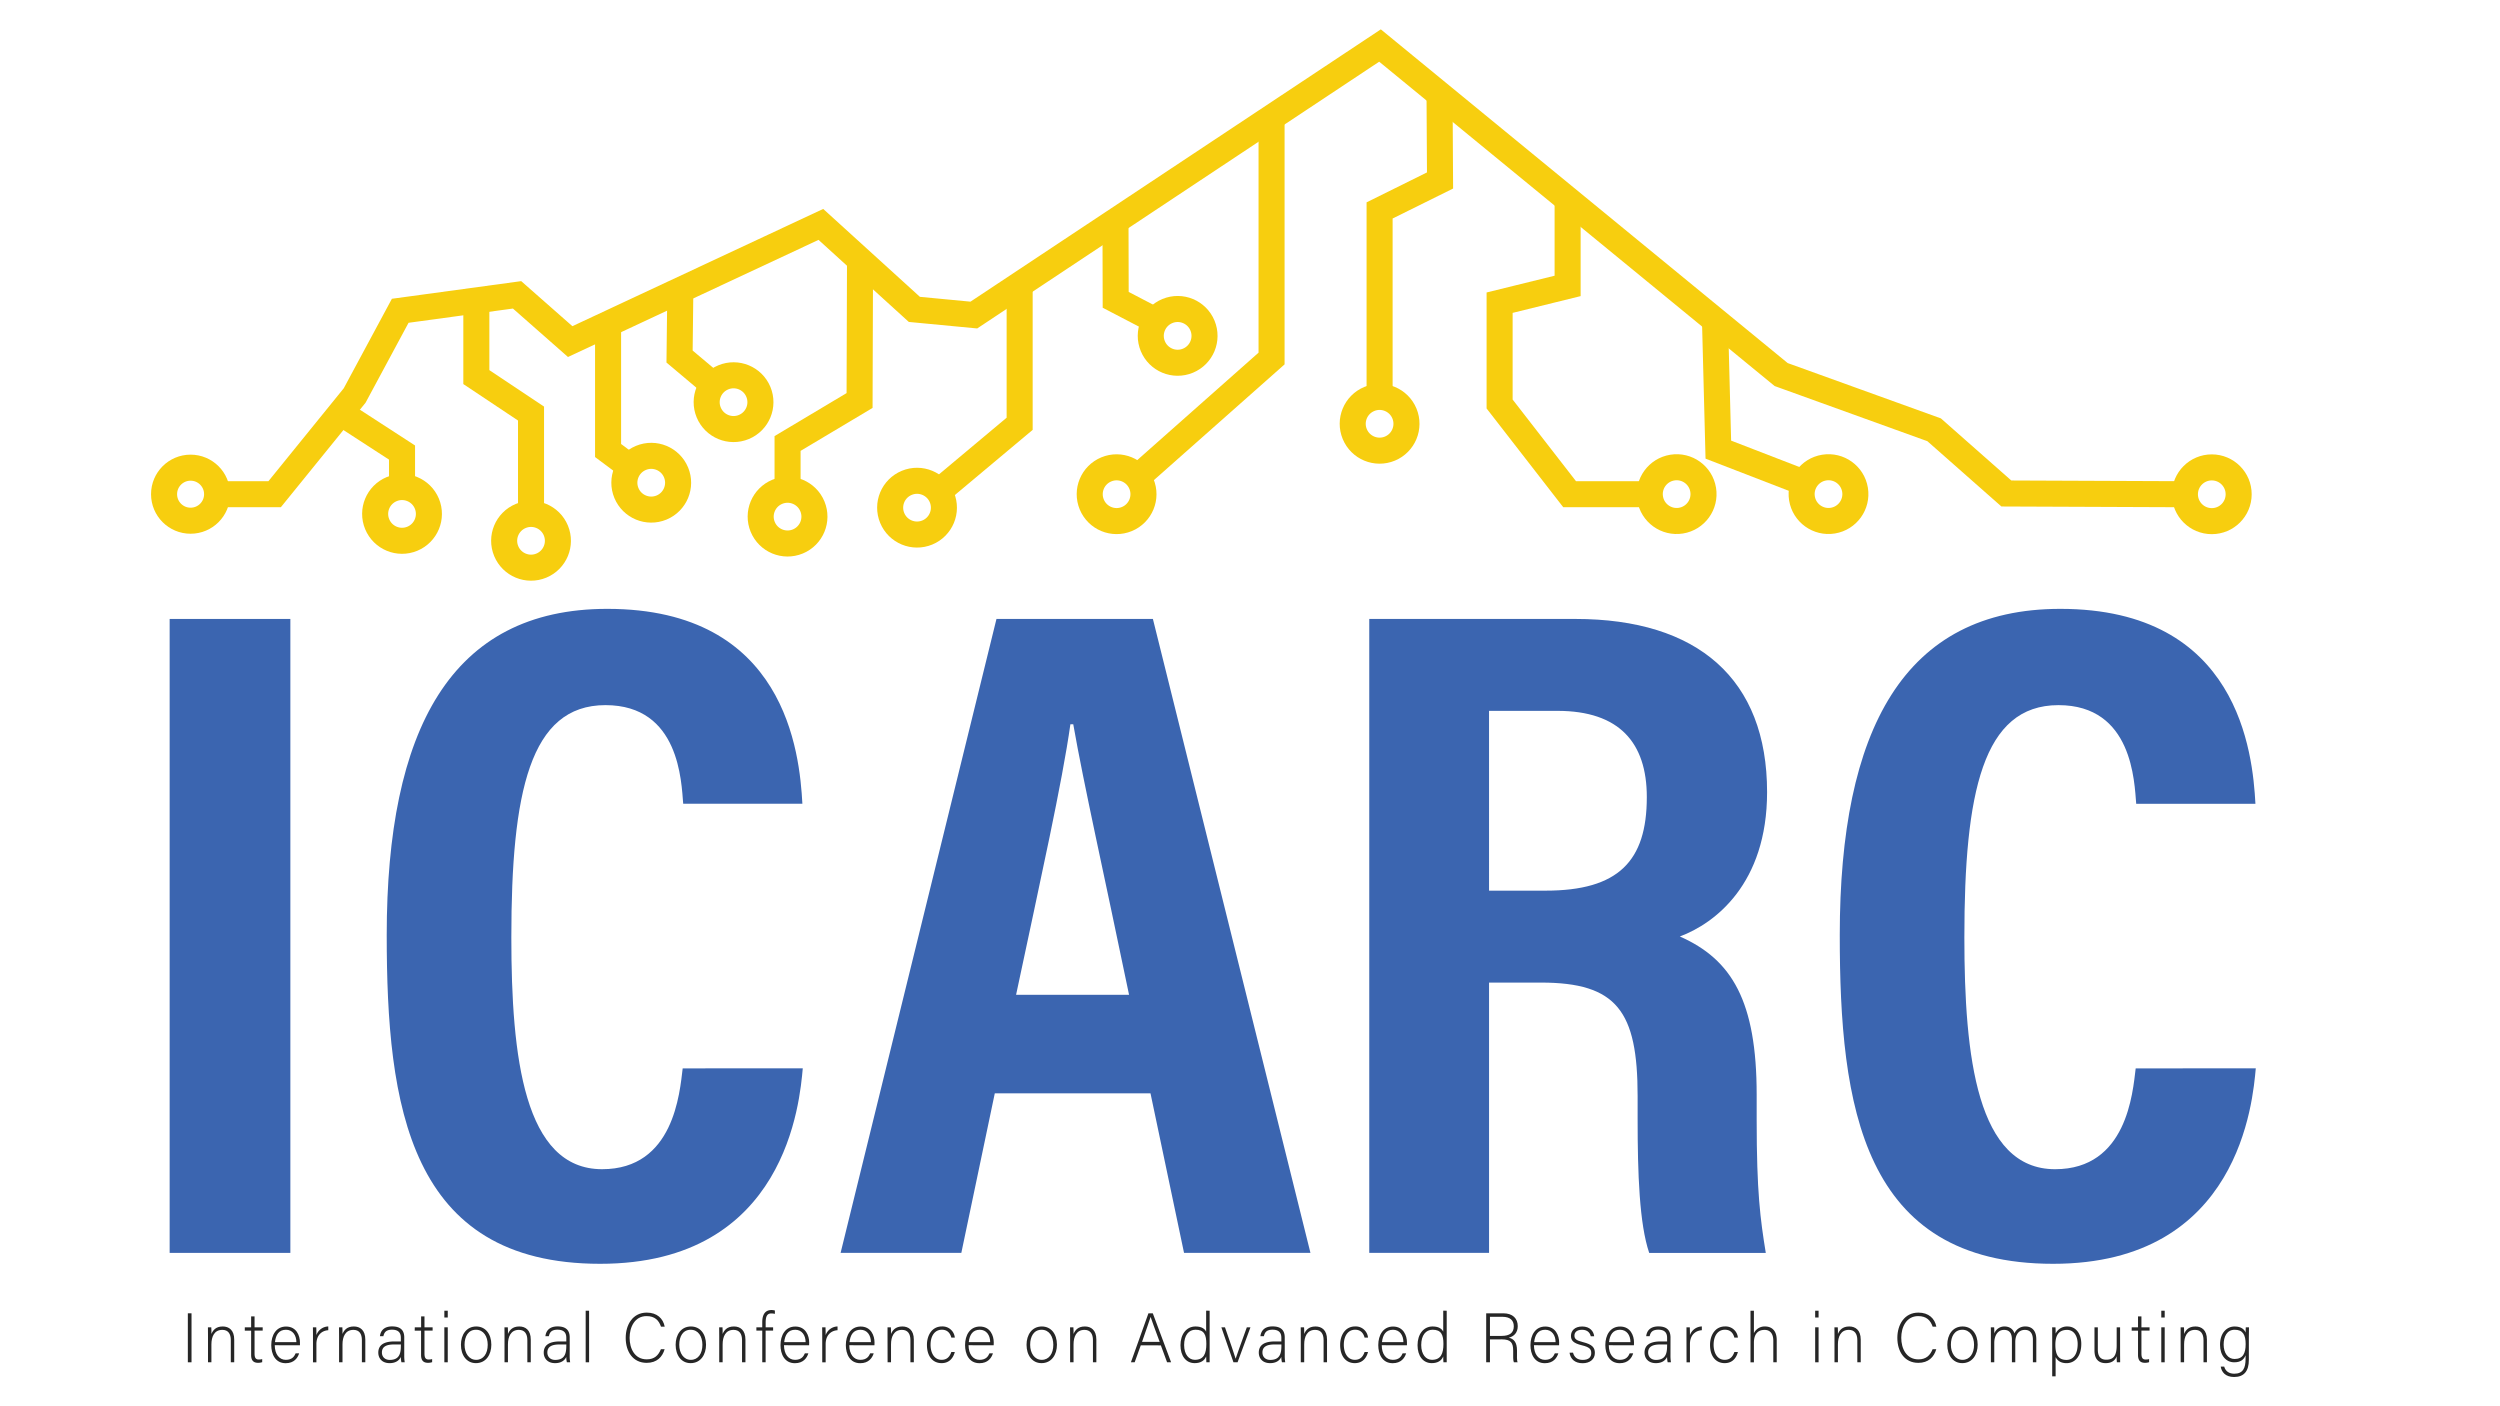 <svg id="Layer_1" data-name="Layer 1" xmlns="http://www.w3.org/2000/svg" viewBox="0 0 1920 1080"><defs><style>.cls-1{fill:none;stroke:#f7ce0f;stroke-miterlimit:10;stroke-width:20px;}.cls-2{fill:#3b65b0;}.cls-3{fill:#262626;}</style></defs><title>ICARC-Logo-color-svg</title><path class="cls-1" d="M161.05,379.54h49.88l61.44-75.79,35-65.07,89.74-12.24,40.79,35.9,192.53-90,71.8,65.27,45.68,4.35,311.93-207,308.09,252.7,117.48,42.42L1540.87,379l144.77.6"/><circle class="cls-1" cx="1698.65" cy="379.6" r="20.64"/><circle class="cls-1" cx="146.37" cy="379.54" r="20.37"/><path class="cls-1" d="M1317.12,246.14l2.56,99.18,65.92,25.48"/><circle class="cls-1" cx="1404.28" cy="379.54" r="20.64" transform="translate(-42.66 229.84) rotate(-9.22)"/><path class="cls-1" d="M1203.93,155.51v64.07l-52.23,12.88v77.81l53.76,69.27h69.13"/><circle class="cls-1" cx="1287.66" cy="379.54" r="20.64" transform="translate(-44.17 211.16) rotate(-9.22)"/><path class="cls-1" d="M1105.57,72.45q.2,33.09.38,66.16l-46.42,23V307.59"/><circle class="cls-1" cx="1059.53" cy="325.47" r="20.64" transform="translate(-43.9 430.24) rotate(-22.5)"/><path class="cls-1" d="M976.56,90.18V275.34l-103,91.23"/><circle class="cls-1" cx="857.55" cy="379.54" r="20.64" transform="translate(-79.97 357.07) rotate(-22.5)"/><path class="cls-1" d="M856.69,165.76q.07,32.25.16,64.51l35.33,18.44"/><circle class="cls-1" cx="904.44" cy="257.95" r="20.64" transform="translate(-29.87 365.75) rotate(-22.5)"/><path class="cls-1" d="M783.09,218.58V325.47l-64.57,54.07"/><circle class="cls-1" cx="704.28" cy="389.89" r="20.64" transform="translate(-95.59 299.2) rotate(-22.5)"/><path class="cls-1" d="M660.5,199.67l-.35,107.92q-27.66,16.5-55.3,33v38.93"/><circle class="cls-1" cx="604.85" cy="396.77" r="20.64" transform="translate(-105.8 261.67) rotate(-22.5)"/><path class="cls-1" d="M522.47,224.83l-.57,49,30,25.23"/><circle class="cls-1" cx="563.37" cy="308.87" r="20.64" transform="translate(-75.32 239.11) rotate(-22.5)"/><path class="cls-1" d="M467,248.71V346l16.46,12.29"/><circle class="cls-1" cx="500.15" cy="370.73" r="20.64" transform="translate(-103.8 219.62) rotate(-22.5)"/><path class="cls-1" d="M365.83,230.7v58.91l42,28v79.51"/><path class="cls-1" d="M261.66,317l47.1,30.56v26.53"/><circle class="cls-1" cx="308.76" cy="394.69" r="20.64" transform="translate(-127.54 148.2) rotate(-22.5)"/><circle class="cls-1" cx="407.84" cy="415.33" r="20.64" transform="translate(-127.9 187.69) rotate(-22.5)"/><path class="cls-2" d="M223,475.35V962.22H130.29V475.35Z"/><path class="cls-2" d="M616.53,820.49c-2.29,24.61-12.2,150.11-155.64,150.11C313.9,970.6,297,849,297,718.14c0-157.66,49.1-250.54,169.4-250.54,137.08,0,147.72,110.73,149.83,149.69H524.7c-1.44-16.56-2.66-75.75-59.72-75.75-58.12,0-72.27,67-72.27,178.41,0,91.81,9.72,178,69.71,178,55.16,0,59.58-58.79,61.88-77.44Z"/><path class="cls-2" d="M764,839.68,738.3,962.22H645.58L765.29,475.35H885.43l121,486.87H909.34L883.58,839.68ZM867.11,764c-19.28-93.18-34.72-161.28-42.85-207.77h-2.2c-6.29,44.82-22.67,118-41.71,207.77Z"/><path class="cls-2" d="M1143.59,754.62v207.6h-92V475.35h158.3c94,0,147.23,46.14,147.23,133,0,70.4-40,100.8-67,110.87,40,17.65,59,49.68,59,121.58v19.43c0,55.33,2.78,76,7,102h-89.54c-7.55-22.31-8.89-60.84-8.89-102.78V841.7c0-65.07-15.87-87.08-74.3-87.08Zm0-70.6H1187c55.9,0,77.75-22.64,77.75-71.86,0-41.93-21.27-66.22-68.64-66.22h-52.53Z"/><path class="cls-2" d="M1732.44,820.49c-2.29,24.61-12.19,150.11-155.64,150.11-147,0-163.86-121.63-163.86-252.46,0-157.66,49.09-250.54,169.39-250.54,137.09,0,147.73,110.73,149.84,149.69h-91.56c-1.44-16.56-2.66-75.75-59.71-75.75-58.12,0-72.27,67-72.27,178.41,0,91.81,9.71,178,69.7,178,55.16,0,59.59-58.79,61.88-77.44Z"/><path class="cls-3" d="M147.09,1008.62v37.62h-2.83v-37.62Z"/><path class="cls-3" d="M159.74,1026.14c0-2.36,0-4.62-.05-6.77h2.57c.1.86.16,4.35.1,5.11,1.16-2.74,3.31-5.75,8.71-5.75,4.67,0,8.81,2.68,8.81,10.1v17.41h-2.62v-17c0-4.78-1.94-7.9-6.5-7.9-6.25,0-8.4,5.32-8.4,11.18v13.7h-2.62Z"/><path class="cls-3" d="M188,1019.37h4.87V1011h2.63v8.38h6.24v2.53h-6.24v17.46c0,3,.63,4.73,3.15,4.73a9.62,9.62,0,0,0,2.72-.32v2.36a8.91,8.91,0,0,1-3.25.49c-3.36,0-5.25-1.72-5.25-6v-18.7H188Z"/><path class="cls-3" d="M211,1033.13c.06,6.93,3.47,11.23,8.5,11.23s6.61-2.85,7.56-5h2.67c-1.1,3.55-3.88,7.58-10.33,7.58-8,0-11.07-7-11.07-13.87,0-7.68,3.72-14.29,11.38-14.29,8.08,0,10.65,7.14,10.65,12.19,0,.76,0,1.51,0,2.21Zm16.63-2.37c-.05-5.32-2.88-9.51-8-9.51-5.41,0-7.87,3.87-8.45,9.51Z"/><path class="cls-3" d="M240.37,1026.68c0-4.52-.05-6.45-.05-7.31h2.57c.05.86.11,2.58.11,6a9.93,9.93,0,0,1,9.12-6.66v2.9c-5.45.37-9.12,4.24-9.12,10.64v14h-2.63Z"/><path class="cls-3" d="M260.41,1026.14c0-2.36,0-4.62-.05-6.77h2.57c.11.86.16,4.35.11,5.11,1.15-2.74,3.3-5.75,8.7-5.75,4.67,0,8.82,2.68,8.82,10.1v17.41h-2.63v-17c0-4.78-1.94-7.9-6.5-7.9-6.24,0-8.39,5.32-8.39,11.18v13.7h-2.63Z"/><path class="cls-3" d="M310.46,1041.14a31,31,0,0,0,.37,5.1h-2.52a17.8,17.8,0,0,1-.47-4.14c-.89,2-3.2,4.79-8.61,4.79-6.08,0-8.7-4-8.7-8.07,0-5.91,4.45-8.59,12.32-8.59h5v-2.74c0-2.69-.79-6.29-6.77-6.29-5.3,0-6.09,2.85-6.66,5h-2.62c.31-3,2.09-7.52,9.33-7.52,6,0,9.34,2.58,9.34,8.49Zm-2.57-8.6h-5.14c-5.82,0-9.44,1.56-9.44,6.18,0,3.38,2.36,5.69,6,5.69,7.5,0,8.55-5.1,8.55-10.91Z"/><path class="cls-3" d="M318.54,1019.37h4.88V1011H326v8.38h6.25v2.53H326v17.46c0,3,.63,4.73,3.15,4.73a9.64,9.64,0,0,0,2.73-.32v2.36a8.91,8.91,0,0,1-3.25.49c-3.36,0-5.25-1.72-5.25-6v-18.7h-4.88Z"/><path class="cls-3" d="M341.26,1006.63h2.62v5.22h-2.62Zm0,12.74h2.62v26.87h-2.62Z"/><path class="cls-3" d="M377.35,1032.75c0,7.47-4,14.14-11.86,14.14-7.08,0-11.49-6-11.49-14.08,0-7.69,4.15-14.08,11.76-14.08C372.73,1018.73,377.35,1024.31,377.35,1032.75Zm-20.57.06c0,6.39,3.36,11.55,8.92,11.55s8.87-4.78,8.87-11.55c0-6.35-3.15-11.56-9-11.56C359.62,1021.25,356.78,1026.36,356.78,1032.81Z"/><path class="cls-3" d="M387.47,1026.14c0-2.36,0-4.62-.05-6.77H390c.11.86.16,4.35.11,5.11,1.15-2.74,3.3-5.75,8.71-5.75,4.66,0,8.81,2.68,8.81,10.1v17.41H405v-17c0-4.78-1.95-7.9-6.51-7.9-6.24,0-8.39,5.32-8.39,11.18v13.7h-2.63Z"/><path class="cls-3" d="M437.52,1041.14a31,31,0,0,0,.37,5.1h-2.52a17.8,17.8,0,0,1-.47-4.14c-.89,2-3.2,4.79-8.6,4.79-6.09,0-8.71-4-8.71-8.07,0-5.91,4.46-8.59,12.33-8.59h5v-2.74c0-2.69-.79-6.29-6.77-6.29-5.3,0-6.08,2.85-6.66,5h-2.62c.31-3,2.09-7.52,9.33-7.52,6,0,9.34,2.58,9.34,8.49Zm-2.57-8.6h-5.14c-5.82,0-9.44,1.56-9.44,6.18,0,3.38,2.36,5.69,6,5.69,7.5,0,8.55-5.1,8.55-10.91Z"/><path class="cls-3" d="M449.8,1046.24v-39.61h2.62v39.61Z"/><path class="cls-3" d="M510.44,1036.19c-1.73,6-6,10.48-13.79,10.48-10.55,0-16.11-8.6-16.11-19.18,0-10.16,5.46-19.41,16.16-19.41,7.92,0,12.59,4.52,13.8,10.81h-2.84c-1.68-4.89-4.77-8.12-11.12-8.12-9.13,0-13,8.55-13,16.66s3.78,16.55,13.17,16.55c6,0,9-3.17,10.86-7.79Z"/><path class="cls-3" d="M542.23,1032.75c0,7.47-4,14.14-11.85,14.14-7.08,0-11.49-6-11.49-14.08,0-7.69,4.14-14.08,11.75-14.08C537.62,1018.73,542.23,1024.31,542.23,1032.75Zm-20.56.06c0,6.39,3.36,11.55,8.92,11.55s8.86-4.78,8.86-11.55c0-6.35-3.14-11.56-9-11.56C524.5,1021.25,521.67,1026.36,521.67,1032.81Z"/><path class="cls-3" d="M552.36,1026.14c0-2.36,0-4.62-.05-6.77h2.57c.1.86.16,4.35.1,5.11,1.16-2.74,3.31-5.75,8.71-5.75,4.67,0,8.81,2.68,8.81,10.1v17.41h-2.62v-17c0-4.78-1.94-7.9-6.5-7.9-6.25,0-8.4,5.32-8.4,11.18v13.7h-2.62Z"/><path class="cls-3" d="M585.41,1046.24V1021.9H580.9v-2.53h4.51v-3.82c0-4.51,1.26-9.45,7.13-9.45a9.71,9.71,0,0,1,2.57.37v2.58a12.93,12.93,0,0,0-2.83-.32c-3.09,0-4.25,2.26-4.25,6.93v3.71h5.72v2.53H588v24.34Z"/><path class="cls-3" d="M602.09,1033.13c.06,6.93,3.46,11.23,8.5,11.23s6.61-2.85,7.56-5h2.67c-1.1,3.55-3.88,7.58-10.33,7.58-8,0-11.07-7-11.07-13.87,0-7.68,3.72-14.29,11.38-14.29,8.08,0,10.65,7.14,10.65,12.19,0,.76,0,1.51-.05,2.21Zm16.63-2.37c-.05-5.32-2.88-9.51-8-9.51-5.41,0-7.87,3.87-8.45,9.51Z"/><path class="cls-3" d="M631.47,1026.68c0-4.52-.05-6.45-.05-7.31H634c0,.86.1,2.58.1,6a10,10,0,0,1,9.13-6.66v2.9c-5.45.37-9.13,4.24-9.13,10.64v14h-2.62Z"/><path class="cls-3" d="M652.25,1033.13c0,6.93,3.46,11.23,8.49,11.23s6.61-2.85,7.56-5H671c-1.1,3.55-3.88,7.58-10.33,7.58-8,0-11.07-7-11.07-13.87,0-7.68,3.73-14.29,11.38-14.29,8.08,0,10.65,7.14,10.65,12.19,0,.76,0,1.51-.05,2.21Zm16.63-2.37c-.06-5.32-2.89-9.51-8-9.51-5.4,0-7.87,3.87-8.45,9.51Z"/><path class="cls-3" d="M681.62,1026.14c0-2.36,0-4.62,0-6.77h2.57c.11.86.16,4.35.11,5.11,1.15-2.74,3.3-5.75,8.71-5.75,4.66,0,8.81,2.68,8.81,10.1v17.41h-2.62v-17c0-4.78-1.95-7.9-6.51-7.9-6.24,0-8.39,5.32-8.39,11.18v13.7h-2.63Z"/><path class="cls-3" d="M733.3,1038.34c-1.26,4.73-4.3,8.55-10.18,8.55-6.56,0-11.23-5-11.23-14,0-7.36,3.83-14.18,11.55-14.18a9.46,9.46,0,0,1,9.86,8.59h-2.68c-.78-3.11-2.78-6.07-7.24-6.07-5.56,0-8.71,4.84-8.71,11.56,0,6.39,2.94,11.55,8.45,11.55,3.83,0,6.14-2,7.5-6Z"/><path class="cls-3" d="M743.84,1033.13c.06,6.93,3.46,11.23,8.5,11.23s6.61-2.85,7.56-5h2.67c-1.1,3.55-3.88,7.58-10.33,7.58-8,0-11.07-7-11.07-13.87,0-7.68,3.72-14.29,11.38-14.29,8.08,0,10.65,7.14,10.65,12.19,0,.76,0,1.51-.05,2.21Zm16.63-2.37c-.05-5.32-2.88-9.51-8-9.51-5.41,0-7.87,3.87-8.45,9.51Z"/><path class="cls-3" d="M811.73,1032.75c0,7.47-4,14.14-11.86,14.14-7.08,0-11.49-6-11.49-14.08,0-7.69,4.15-14.08,11.75-14.08C807.11,1018.73,811.73,1024.31,811.73,1032.75Zm-20.57.06c0,6.39,3.36,11.55,8.92,11.55s8.87-4.78,8.87-11.55c0-6.35-3.15-11.56-9-11.56C794,1021.25,791.16,1026.36,791.16,1032.81Z"/><path class="cls-3" d="M821.85,1026.14c0-2.36,0-4.62-.05-6.77h2.57c.11.86.16,4.35.11,5.11,1.15-2.74,3.3-5.75,8.7-5.75,4.67,0,8.82,2.68,8.82,10.1v17.41h-2.62v-17c0-4.78-2-7.9-6.51-7.9-6.24,0-8.39,5.32-8.39,11.18v13.7h-2.63Z"/><path class="cls-3" d="M876.1,1033.24l-4.67,13h-2.89L882,1008.62h3.35l14.06,37.62h-3.09l-4.78-13Zm14.53-2.69c-4.09-11.18-6.19-16.55-6.93-19.08h-.05c-.89,2.85-3.25,9.51-6.56,19.08Z"/><path class="cls-3" d="M929,1006.63v31.87c0,2.58,0,5,0,7.74h-2.52c-.1-.64-.16-3.17-.16-4.51-1.31,3.27-4.24,5.16-8.81,5.16-6.82,0-10.91-5.7-10.91-13.76,0-8.28,4.46-14.4,11.59-14.4,5.25,0,7.35,2.31,8.13,4v-16.13ZM909.41,1033c0,7.36,3.72,11.34,8.24,11.34,6.92,0,8.81-4.89,8.81-12.2,0-6.93-1.63-10.91-8.34-10.91C912.92,1021.25,909.41,1025.5,909.41,1033Z"/><path class="cls-3" d="M940.78,1019.37c4.25,12.31,7.19,20.69,8.19,24.13h0c.57-2,3.51-10,8.6-24.13h2.78l-9.91,26.87h-3.15L938,1019.37Z"/><path class="cls-3" d="M986.69,1041.14a32.57,32.57,0,0,0,.36,5.1h-2.51a18.17,18.17,0,0,1-.48-4.14c-.89,2-3.2,4.79-8.6,4.79-6.09,0-8.71-4-8.71-8.07,0-5.91,4.46-8.59,12.33-8.59h5v-2.74c0-2.69-.78-6.29-6.76-6.29-5.3,0-6.09,2.85-6.67,5H968c.32-3,2.1-7.52,9.34-7.52,6,0,9.34,2.58,9.34,8.49Zm-2.57-8.6H979c-5.82,0-9.44,1.56-9.44,6.18,0,3.38,2.36,5.69,6,5.69,7.51,0,8.56-5.1,8.56-10.91Z"/><path class="cls-3" d="M999,1026.14c0-2.36,0-4.62-.05-6.77h2.57c.11.86.16,4.35.11,5.11,1.15-2.74,3.3-5.75,8.7-5.75,4.67,0,8.82,2.68,8.82,10.1v17.41h-2.63v-17c0-4.78-1.94-7.9-6.5-7.9-6.24,0-8.39,5.32-8.39,11.18v13.7H999Z"/><path class="cls-3" d="M1050.64,1038.34c-1.26,4.73-4.31,8.55-10.18,8.55-6.56,0-11.23-5-11.23-14,0-7.36,3.83-14.18,11.54-14.18a9.47,9.47,0,0,1,9.87,8.59H1048c-.79-3.11-2.78-6.07-7.24-6.07-5.56,0-8.71,4.84-8.71,11.56,0,6.39,2.94,11.55,8.45,11.55,3.83,0,6.14-2,7.5-6Z"/><path class="cls-3" d="M1061.18,1033.13c0,6.93,3.46,11.23,8.5,11.23s6.61-2.85,7.55-5h2.68c-1.1,3.55-3.88,7.58-10.33,7.58-8,0-11.07-7-11.07-13.87,0-7.68,3.72-14.29,11.38-14.29,8.08,0,10.65,7.14,10.65,12.19,0,.76,0,1.51,0,2.21Zm16.63-2.37c0-5.32-2.88-9.51-8-9.51-5.41,0-7.87,3.87-8.45,9.51Z"/><path class="cls-3" d="M1111.07,1006.63v31.87c0,2.58,0,5,0,7.74h-2.51c-.11-.64-.16-3.17-.16-4.51-1.31,3.27-4.25,5.16-8.82,5.16-6.82,0-10.91-5.7-10.91-13.76,0-8.28,4.46-14.4,11.6-14.4,5.24,0,7.34,2.31,8.13,4v-16.13ZM1091.5,1033c0,7.36,3.73,11.34,8.24,11.34,6.92,0,8.81-4.89,8.81-12.2,0-6.93-1.62-10.91-8.34-10.91C1095,1021.25,1091.5,1025.5,1091.5,1033Z"/><path class="cls-3" d="M1144.28,1028.67v17.57h-2.89v-37.62h13.17c7.24,0,11.07,4,11.07,9.89,0,4.78-2.78,7.9-6.87,8.81,3.78.92,6.29,3.44,6.29,9.84v1.45c0,2.63-.21,6.18.48,7.63h-2.89c-.68-1.61-.52-4.62-.52-7.85v-1c0-6.18-1.79-8.76-8.82-8.76Zm0-2.69h8.86c6.46,0,9.45-2.47,9.45-7.42,0-4.62-2.94-7.25-8.66-7.25h-9.65Z"/><path class="cls-3" d="M1178.06,1033.13c.06,6.93,3.47,11.23,8.5,11.23s6.61-2.85,7.56-5h2.67c-1.1,3.55-3.88,7.58-10.33,7.58-8,0-11.07-7-11.07-13.87,0-7.68,3.72-14.29,11.38-14.29,8.08,0,10.65,7.14,10.65,12.19,0,.76,0,1.51-.05,2.21Zm16.63-2.37c0-5.32-2.88-9.51-8-9.51-5.41,0-7.87,3.87-8.45,9.51Z"/><path class="cls-3" d="M1208.07,1038.82c.89,3.5,3.31,5.59,7.45,5.59,4.67,0,6.56-2.2,6.56-5.21s-1.26-4.57-7.14-6c-6.76-1.66-8.44-3.76-8.44-7.31,0-3.71,2.73-7.14,8.65-7.14s8.77,3.7,9.19,7.52h-2.63c-.47-2.26-2.2-5-6.66-5s-5.88,2.31-5.88,4.46c0,2.47,1.26,3.71,6.46,5,7.39,1.82,9.23,4.29,9.23,8.33,0,4.89-3.88,7.9-9.39,7.9-6,0-9.34-3.23-10.07-8.07Z"/><path class="cls-3" d="M1235.56,1033.13c0,6.93,3.46,11.23,8.5,11.23s6.61-2.85,7.55-5h2.68c-1.1,3.55-3.88,7.58-10.33,7.58-8,0-11.07-7-11.07-13.87,0-7.68,3.72-14.29,11.38-14.29,8.08,0,10.65,7.14,10.65,12.19,0,.76,0,1.51-.05,2.21Zm16.63-2.37c0-5.32-2.88-9.51-8-9.51-5.41,0-7.87,3.87-8.45,9.51Z"/><path class="cls-3" d="M1282.93,1041.14a31,31,0,0,0,.37,5.1h-2.52a18.41,18.41,0,0,1-.47-4.14c-.89,2-3.2,4.79-8.6,4.79-6.09,0-8.71-4-8.71-8.07,0-5.91,4.46-8.59,12.33-8.59h5v-2.74c0-2.69-.79-6.29-6.77-6.29-5.29,0-6.08,2.85-6.66,5h-2.62c.31-3,2.1-7.52,9.34-7.52,6,0,9.33,2.58,9.33,8.49Zm-2.57-8.6h-5.14c-5.82,0-9.44,1.56-9.44,6.18,0,3.38,2.36,5.69,6,5.69,7.5,0,8.55-5.1,8.55-10.91Z"/><path class="cls-3" d="M1295.21,1026.68c0-4.52,0-6.45,0-7.31h2.57c0,.86.1,2.58.1,6a10,10,0,0,1,9.13-6.66v2.9c-5.45.37-9.13,4.24-9.13,10.64v14h-2.62Z"/><path class="cls-3" d="M1334.71,1038.34c-1.26,4.73-4.3,8.55-10.17,8.55-6.56,0-11.23-5-11.23-14,0-7.36,3.83-14.18,11.54-14.18a9.46,9.46,0,0,1,9.86,8.59H1332c-.79-3.11-2.78-6.07-7.24-6.07-5.56,0-8.71,4.84-8.71,11.56,0,6.39,2.94,11.55,8.45,11.55,3.83,0,6.13-2,7.5-6Z"/><path class="cls-3" d="M1347,1006.63v17.25a9.13,9.13,0,0,1,8.66-5.15c3.72,0,8.86,1.93,8.86,10.42v17.09h-2.62v-16.55c0-5.32-2.36-8.33-6.71-8.33-5.2,0-8.19,3.28-8.19,9.89v15h-2.62v-39.61Z"/><path class="cls-3" d="M1394.05,1006.63h2.62v5.22h-2.62Zm0,12.74h2.62v26.87h-2.62Z"/><path class="cls-3" d="M1408.89,1026.14c0-2.36,0-4.62-.05-6.77h2.57c.11.86.16,4.35.11,5.11,1.15-2.74,3.3-5.75,8.7-5.75,4.67,0,8.82,2.68,8.82,10.1v17.41h-2.62v-17c0-4.78-2-7.9-6.51-7.9-6.24,0-8.39,5.32-8.39,11.18v13.7h-2.63Z"/><path class="cls-3" d="M1487.06,1036.19c-1.73,6-6,10.48-13.8,10.48-10.54,0-16.1-8.6-16.1-19.18,0-10.16,5.45-19.41,16.16-19.41,7.92,0,12.59,4.52,13.79,10.81h-2.83c-1.68-4.89-4.77-8.12-11.12-8.12-9.13,0-13,8.55-13,16.66S1464,1044,1473.37,1044c6,0,9-3.17,10.86-7.79Z"/><path class="cls-3" d="M1518.85,1032.75c0,7.47-4,14.14-11.85,14.14-7.09,0-11.49-6-11.49-14.08,0-7.69,4.14-14.08,11.75-14.08C1514.23,1018.73,1518.85,1024.31,1518.85,1032.75Zm-20.56.06c0,6.39,3.35,11.55,8.91,11.55s8.87-4.78,8.87-11.55c0-6.35-3.15-11.56-9-11.56C1501.12,1021.25,1498.29,1026.36,1498.29,1032.81Z"/><path class="cls-3" d="M1529,1026.3c0-2.31,0-4.83-.06-6.93h2.57c.06.91.16,3.22.11,4.78a8.21,8.21,0,0,1,7.87-5.42c3.67,0,6.56,1.88,7.61,5.32a8.9,8.9,0,0,1,8.55-5.32c4,0,8.23,2.36,8.23,9.83v17.68h-2.62v-17.36c0-3.6-1.26-7.52-6.14-7.52-5.09,0-7.39,4.19-7.39,9.4v15.48h-2.58v-17.3c0-3.93-1.15-7.58-6-7.58-5.08,0-7.55,4.62-7.55,10.1v14.78H1529Z"/><path class="cls-3" d="M1578.71,1042.26V1057h-2.62v-31c0-2.2,0-4.57-.06-6.61h2.57c.11,1,.11,2.63.11,4.84a9.6,9.6,0,0,1,9.23-5.48c6.19,0,10.49,5.32,10.49,13.38,0,9.67-5,14.78-11.38,14.78C1582.43,1046.89,1580,1044.79,1578.71,1042.26Zm16.94-10c0-6.23-2.93-10.9-8.13-10.9-6.34,0-9,4.08-9,11.39s2,11.66,8.61,11.66C1592.61,1044.36,1595.65,1039.63,1595.65,1032.21Z"/><path class="cls-3" d="M1628.23,1038.39c0,2.64.06,6.83.06,7.85h-2.52a42.56,42.56,0,0,1-.16-4.67c-1.1,3.17-3.78,5.32-8.45,5.32-3.77,0-8.6-1.51-8.6-9.73v-17.79h2.57v17.14c0,3.93,1.21,7.74,6.4,7.74,5.88,0,8.08-3.38,8.08-11.07v-13.81h2.62Z"/><path class="cls-3" d="M1637.15,1019.37H1642V1011h2.62v8.38h6.25v2.53h-6.25v17.46c0,3,.63,4.73,3.15,4.73a9.64,9.64,0,0,0,2.73-.32v2.36a8.91,8.91,0,0,1-3.25.49c-3.36,0-5.25-1.72-5.25-6v-18.7h-4.88Z"/><path class="cls-3" d="M1659.87,1006.63h2.62v5.22h-2.62Zm0,12.74h2.62v26.87h-2.62Z"/><path class="cls-3" d="M1674.71,1026.14c0-2.36,0-4.62,0-6.77h2.57c.11.86.16,4.35.11,5.11,1.15-2.74,3.3-5.75,8.71-5.75,4.66,0,8.81,2.68,8.81,10.1v17.41h-2.62v-17c0-4.78-2-7.9-6.51-7.9-6.24,0-8.39,5.32-8.39,11.18v13.7h-2.63Z"/><path class="cls-3" d="M1727.12,1044.41c0,8.6-3.72,13.12-11.33,13.12-6.82,0-9.65-3.93-10.28-8h2.67c1,3.71,3.94,5.48,7.72,5.48,6.82,0,8.7-4.51,8.7-11.34v-2.79c-1.41,3.49-4,5.37-8.76,5.37-6.13,0-10.86-5.1-10.86-13.43,0-9,5-14.08,11.23-14.08,5.35,0,7.66,2.58,8.39,4.72.06-1.55.11-3.43.16-4.08h2.47c0,1-.11,5.21-.11,7.79Zm-19.36-11.71c0,6.39,3.31,11,8.35,11,6.55,0,8.55-4.47,8.55-11.45s-2.1-11-8.4-11C1710.23,1021.25,1707.76,1026.57,1707.76,1032.7Z"/></svg>